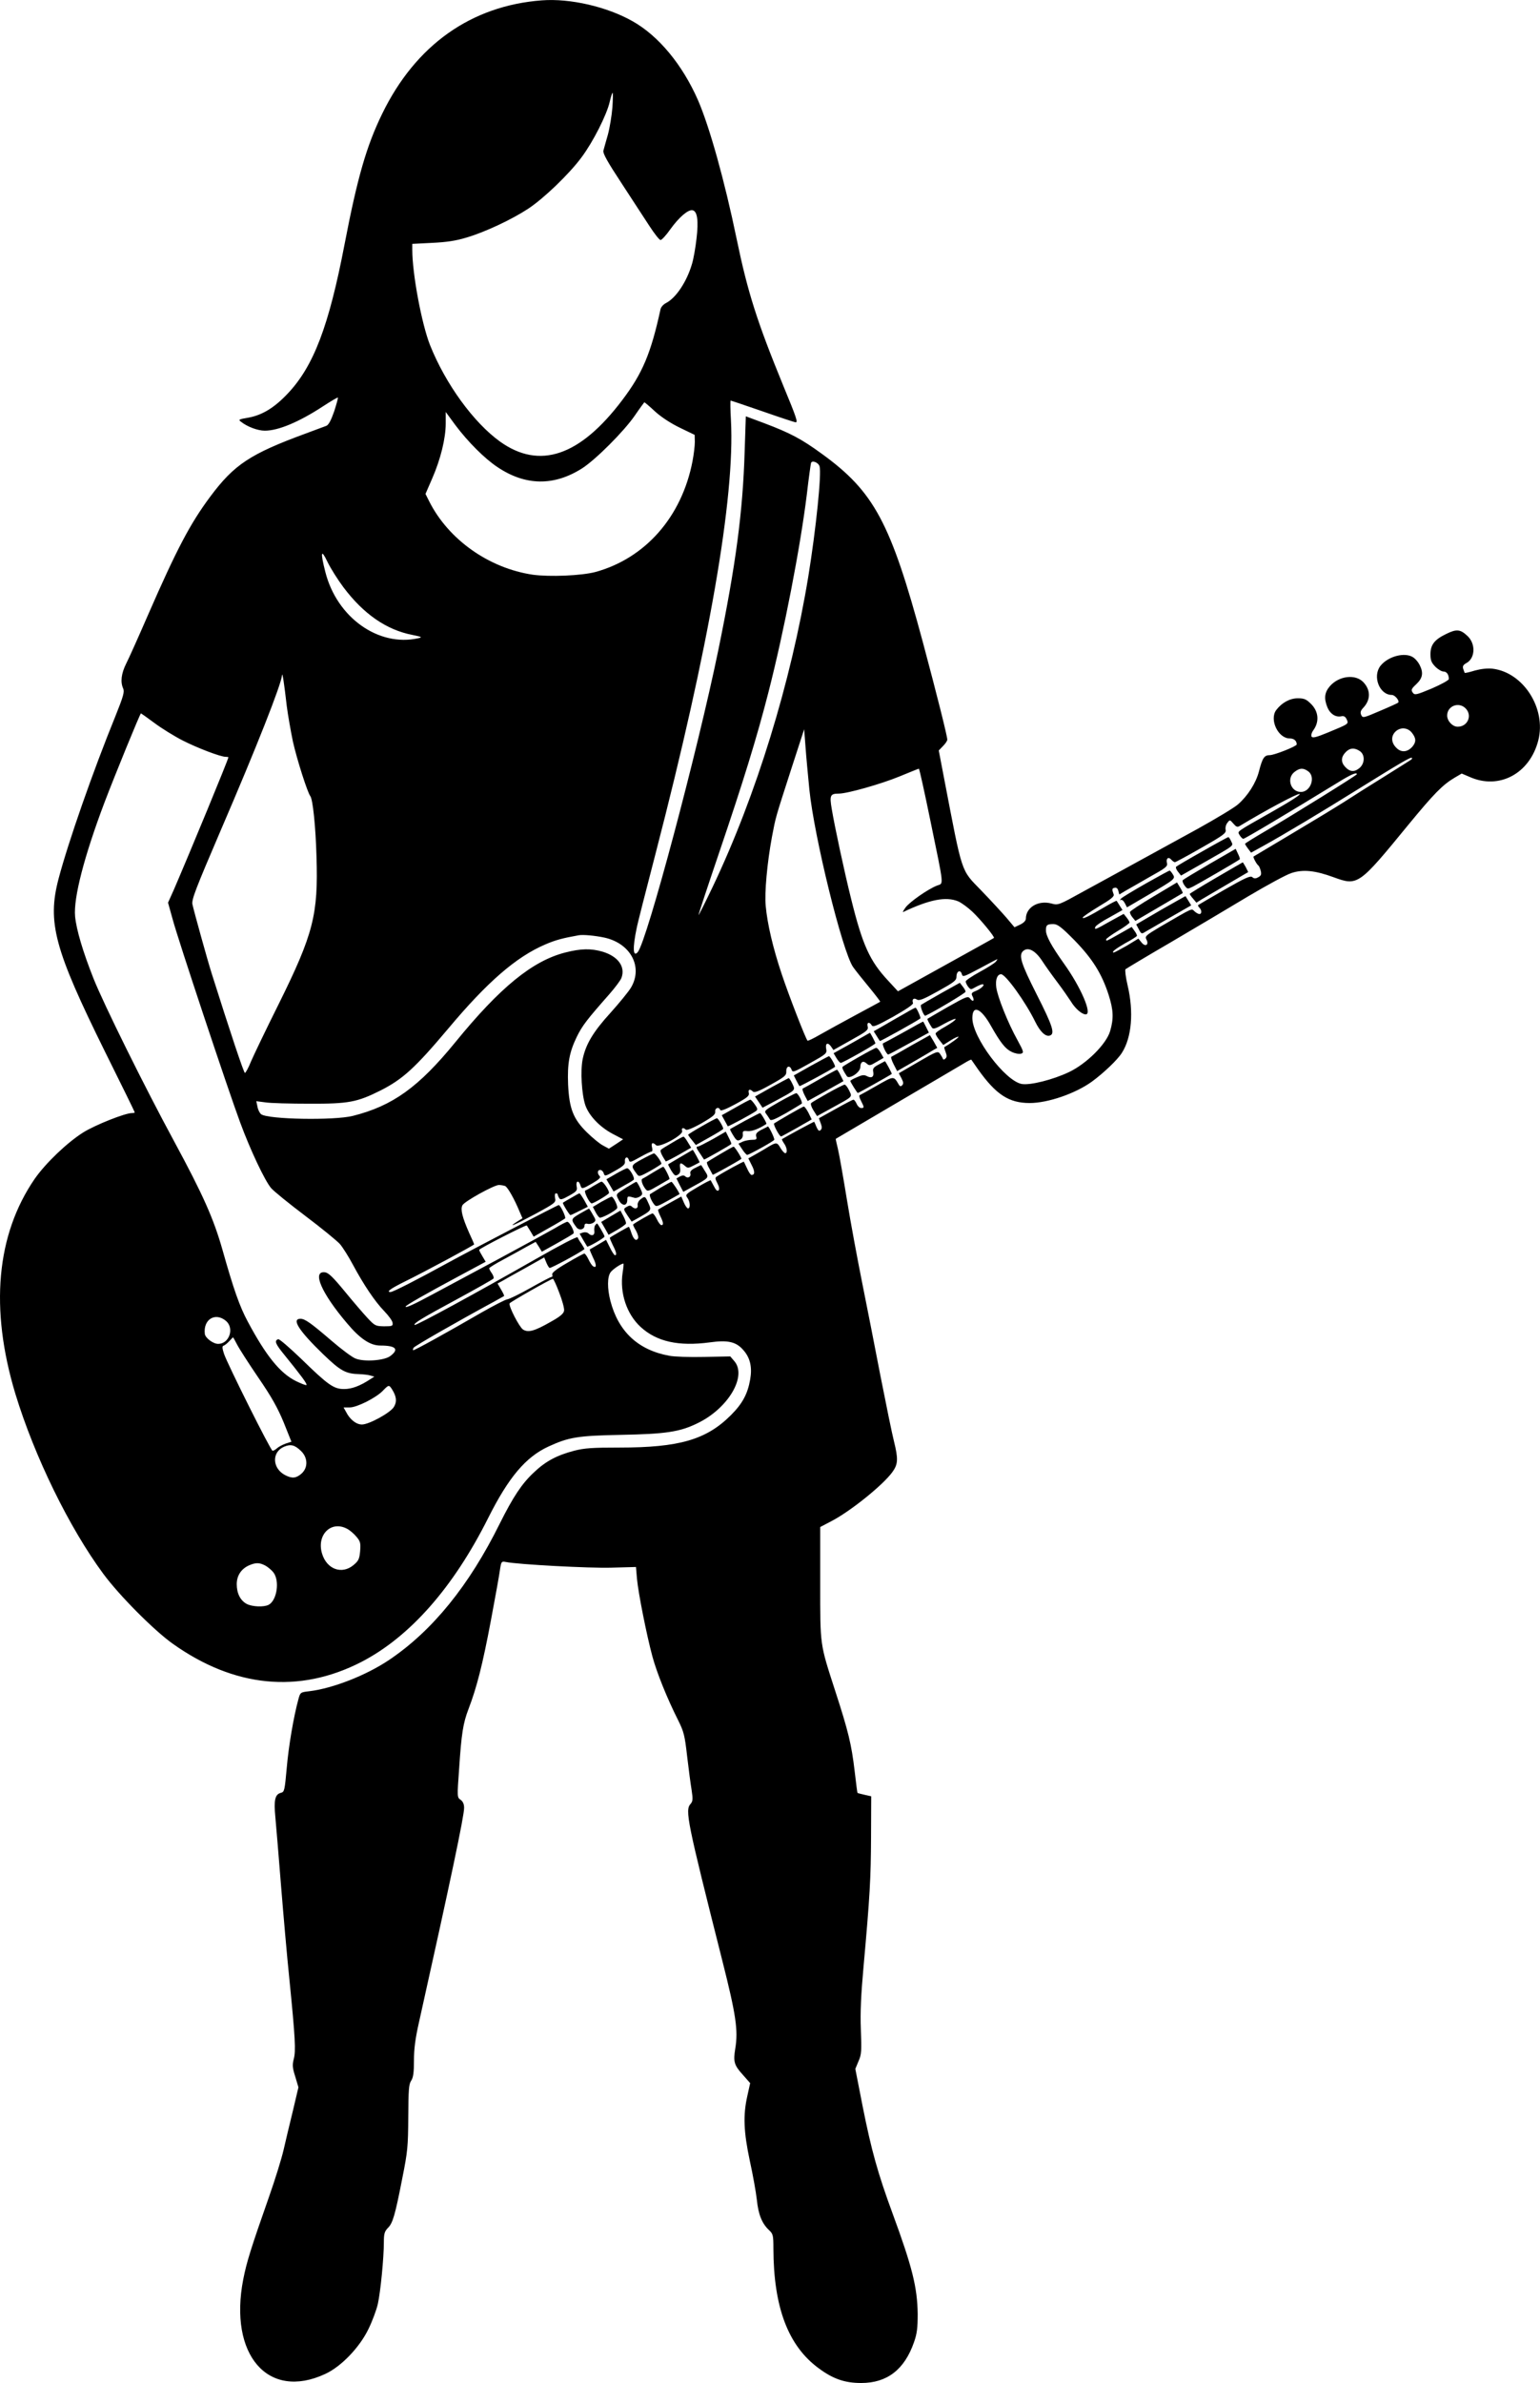 
<svg version="1.0" xmlns="http://www.w3.org/2000/svg"
 width="921.132pt" height="1424.796pt" viewBox="0 0 921.132 1424.796"
 preserveAspectRatio="xMidYMid meet">
<g transform="translate(-75.396,1491.511) scale(0.1,-0.1)"
fill="#000000" stroke="none">
<path d="M3995 14913 c-423 -32 -755 -267 -955 -678 -94 -193 -148 -380 -225
-780 -94 -490 -185 -729 -340 -893 -80 -85 -153 -129 -235 -144 -59 -10 -62
-12 -44 -25 38 -30 100 -53 142 -53 81 0 205 52 350 147 46 30 85 53 87 51 2
-2 -8 -38 -22 -82 -19 -54 -33 -81 -47 -87 -12 -4 -66 -25 -121 -45 -335 -123
-430 -186 -574 -379 -119 -160 -199 -311 -371 -705 -56 -129 -115 -261 -131
-292 -30 -60 -36 -111 -18 -150 8 -20 1 -46 -46 -163 -136 -334 -283 -755
-341 -975 -68 -260 -25 -420 278 -1033 98 -197 178 -360 178 -363 0 -2 -8 -4
-17 -4 -41 0 -217 -70 -290 -115 -96 -60 -226 -184 -292 -279 -229 -334 -269
-775 -115 -1285 114 -374 322 -800 526 -1076 96 -130 302 -337 414 -417 369
-263 757 -301 1129 -110 290 150 550 444 759 861 122 243 224 364 360 427 122
56 175 65 433 70 266 5 352 17 458 69 184 88 299 282 221 372 l-24 28 -156 -3
c-86 -2 -180 1 -209 7 -186 34 -304 144 -352 328 -19 74 -19 143 1 171 13 18
63 52 77 52 2 0 0 -25 -5 -55 -18 -120 24 -247 108 -324 96 -88 227 -117 414
-92 107 15 157 4 200 -46 41 -46 54 -102 41 -176 -15 -86 -46 -144 -115 -213
-147 -147 -309 -194 -667 -194 -161 0 -209 -3 -271 -19 -103 -27 -171 -63
-241 -130 -72 -67 -124 -146 -204 -306 -183 -370 -403 -641 -662 -815 -137
-92 -336 -170 -478 -187 -52 -6 -53 -7 -64 -47 -29 -106 -59 -283 -70 -412
-12 -133 -14 -143 -34 -148 -36 -9 -44 -42 -34 -146 5 -52 20 -237 34 -410 14
-173 36 -425 50 -560 35 -351 39 -428 26 -476 -9 -35 -8 -52 9 -105 l19 -64
-33 -140 c-19 -77 -44 -183 -56 -235 -12 -52 -51 -178 -87 -280 -110 -313
-134 -391 -154 -493 -88 -452 148 -725 490 -566 96 44 206 159 259 269 23 47
48 114 56 150 16 72 36 275 36 369 0 50 4 64 24 85 29 28 43 75 87 301 31 155
34 187 35 362 1 161 3 196 17 217 13 19 17 49 17 121 0 70 8 132 31 233 189
848 269 1228 269 1278 0 22 -7 38 -21 48 -21 14 -21 17 -9 183 14 214 24 275
56 359 50 130 85 269 134 529 27 143 52 282 55 308 7 45 9 48 34 43 72 -15
503 -38 632 -34 l147 4 6 -71 c8 -86 58 -337 92 -463 26 -97 88 -251 154 -382
34 -68 40 -91 54 -216 9 -76 21 -168 27 -203 8 -53 7 -66 -6 -81 -35 -38 -22
-100 190 -940 81 -321 95 -414 77 -523 -13 -79 -7 -100 45 -157 l44 -50 -17
-77 c-26 -115 -22 -214 15 -388 18 -82 37 -187 42 -233 9 -88 31 -142 73 -181
24 -23 26 -31 26 -110 1 -351 88 -582 271 -716 86 -64 157 -88 254 -88 155 0
259 80 316 244 18 51 22 85 22 169 -2 157 -32 280 -150 600 -89 242 -127 379
-179 640 l-44 225 19 46 c18 40 19 61 14 190 -4 104 1 207 16 374 38 423 44
529 45 775 l1 245 -40 9 c-22 5 -41 10 -42 11 -1 0 -9 59 -17 130 -19 161 -38
239 -116 479 -93 288 -90 265 -90 646 l0 335 65 34 c113 58 310 216 367 295
34 47 35 79 9 184 -11 43 -47 219 -81 392 -33 173 -83 425 -110 560 -27 135
-68 355 -90 490 -22 135 -46 272 -54 305 -8 33 -14 60 -13 61 1 1 169 99 372
219 204 120 385 226 403 237 18 11 34 19 36 17 1 -2 20 -29 41 -59 107 -150
184 -200 308 -200 109 0 274 57 372 128 71 52 154 131 180 173 58 91 71 243
34 401 -12 50 -17 94 -13 98 5 4 126 77 269 160 143 84 352 208 465 276 113
67 229 130 258 139 69 23 141 16 253 -25 145 -53 150 -49 448 315 153 186 204
238 277 281 l41 24 47 -20 c176 -79 360 19 411 218 49 191 -89 407 -274 429
-31 3 -68 -1 -105 -11 -32 -10 -59 -16 -61 -14 -1 2 -5 12 -9 24 -5 15 0 24
18 34 54 28 58 115 8 162 -43 41 -66 43 -127 13 -71 -34 -95 -65 -95 -122 0
-36 6 -50 29 -74 16 -16 38 -29 49 -29 19 0 32 -18 32 -45 0 -7 -46 -32 -101
-56 -96 -40 -103 -41 -115 -25 -11 16 -9 22 22 51 38 36 43 68 19 115 -8 16
-25 36 -37 44 -49 34 -151 8 -197 -50 -49 -63 -6 -174 68 -174 19 0 48 -36 38
-46 -3 -3 -51 -25 -108 -49 -100 -43 -104 -44 -113 -25 -7 15 -4 26 12 43 45
48 45 106 1 153 -47 50 -145 39 -200 -23 -33 -38 -37 -74 -15 -128 16 -38 48
-59 81 -53 17 4 26 -1 34 -18 12 -28 15 -26 -113 -79 -68 -28 -91 -34 -97 -24
-4 8 0 24 12 40 35 50 30 110 -15 155 -28 28 -41 34 -79 34 -48 0 -96 -26
-130 -71 -41 -57 12 -169 81 -169 26 0 42 -14 42 -36 0 -11 -134 -64 -161 -64
-33 0 -44 -16 -65 -98 -18 -69 -67 -146 -126 -197 -23 -20 -133 -86 -243 -147
-110 -60 -274 -150 -365 -200 -91 -50 -233 -128 -316 -173 -148 -82 -151 -83
-191 -72 -79 21 -153 -23 -153 -91 0 -11 -13 -25 -34 -35 l-34 -16 -48 57
c-27 31 -94 104 -150 162 -125 129 -111 89 -224 676 l-31 162 25 26 c14 14 26
31 26 39 0 21 -62 268 -146 582 -193 717 -292 901 -606 1128 -121 88 -187 123
-343 182 l-110 41 -7 -210 c-11 -360 -52 -674 -158 -1190 -124 -603 -426
-1736 -481 -1803 -29 -34 -32 23 -7 142 5 28 57 230 114 450 319 1231 475
2127 450 2588 -4 64 -4 117 -2 117 3 0 89 -29 193 -65 103 -36 191 -65 196
-65 14 0 6 26 -74 219 -157 383 -213 559 -279 878 -72 348 -162 670 -231 829
-93 212 -235 384 -391 472 -153 87 -375 138 -543 125z m422 -640 c-4 -49 -16
-122 -27 -163 -12 -41 -24 -85 -27 -96 -4 -16 26 -69 109 -195 62 -96 138
-211 167 -256 30 -46 59 -83 66 -83 7 0 34 29 59 65 52 72 106 118 132 113 29
-5 37 -62 24 -170 -6 -54 -18 -122 -27 -151 -31 -106 -95 -202 -154 -233 -16
-8 -31 -24 -34 -37 -58 -266 -108 -384 -229 -544 -253 -335 -494 -417 -730
-249 -159 114 -327 345 -420 578 -50 127 -106 426 -106 569 l0 36 118 6 c85 4
142 12 207 32 109 32 271 108 368 172 94 62 245 207 319 307 69 92 152 256
169 333 7 29 14 53 17 53 3 0 2 -39 -1 -87z m256 -1819 c39 -35 95 -71 149
-97 l87 -42 1 -42 c0 -23 -6 -75 -14 -116 -64 -332 -282 -580 -581 -662 -84
-22 -273 -30 -375 -16 -262 39 -504 210 -619 439 l-22 44 40 92 c50 114 81
240 81 329 l0 69 58 -79 c76 -101 175 -200 252 -251 167 -112 338 -114 506 -7
81 52 249 220 314 314 30 44 57 80 58 81 2 0 32 -25 65 -56z m983 -327 c13
-41 -21 -374 -67 -657 -104 -635 -312 -1311 -572 -1857 -45 -94 -83 -170 -85
-169 -1 2 54 169 123 372 144 424 226 689 295 959 94 367 191 868 230 1185 11
96 23 180 25 187 6 18 44 3 51 -20z m-2848 -723 c121 -161 258 -255 412 -285
58 -12 62 -14 35 -20 -237 -53 -486 124 -555 396 -31 121 -26 142 13 60 19
-39 62 -107 95 -151z m-339 -709 c7 -55 24 -151 37 -214 24 -107 87 -304 104
-326 15 -19 32 -181 37 -361 11 -347 -18 -462 -226 -882 -76 -152 -150 -307
-166 -344 -15 -38 -32 -68 -36 -68 -7 0 -89 247 -199 595 -25 79 -106 371
-115 413 -6 28 19 92 169 442 215 499 363 874 367 929 2 20 13 -53 28 -184z
m7051 -15 c42 -42 13 -110 -47 -110 -31 0 -63 34 -63 67 0 57 69 84 110 43z
m-7842 -88 c43 -32 119 -79 168 -104 88 -45 227 -98 258 -98 9 0 16 -1 16 -3
0 -12 -229 -566 -326 -791 l-35 -78 27 -97 c32 -121 334 -1028 404 -1216 61
-166 148 -349 185 -393 15 -18 106 -92 204 -166 97 -73 191 -150 208 -169 17
-20 52 -75 78 -124 64 -119 130 -218 187 -277 26 -27 49 -58 50 -70 3 -19 -2
-21 -51 -21 -51 1 -55 3 -100 51 -25 27 -87 99 -136 159 -70 85 -97 111 -118
113 -78 9 -21 -124 132 -304 78 -93 139 -134 200 -134 93 0 114 -22 59 -63
-36 -27 -158 -36 -209 -14 -20 8 -83 55 -140 104 -127 109 -161 133 -188 133
-55 0 -10 -71 136 -212 104 -100 134 -117 218 -119 22 -1 51 -4 64 -8 l24 -7
-24 -15 c-62 -41 -111 -59 -157 -59 -62 0 -95 23 -259 183 -68 65 -128 117
-135 115 -25 -9 -17 -28 37 -94 98 -121 138 -174 132 -180 -3 -3 -31 8 -64 24
-95 48 -178 151 -287 355 -49 91 -85 194 -151 428 -53 187 -116 329 -289 649
-180 332 -422 822 -483 975 -63 159 -102 290 -110 371 -10 110 54 359 177 684
59 155 212 530 217 530 1 0 38 -26 81 -58z m7521 -58 c26 -33 26 -55 4 -82
-30 -35 -68 -38 -97 -8 -31 30 -33 69 -6 96 29 29 74 26 99 -6z m-3604 -339
c29 -285 197 -966 261 -1061 14 -20 57 -74 96 -121 38 -46 68 -86 67 -87 -2
-2 -69 -38 -149 -81 -80 -43 -176 -96 -213 -117 -38 -22 -71 -38 -73 -35 -11
11 -111 268 -154 397 -53 158 -86 300 -96 408 -8 80 9 260 37 412 24 125 18
104 115 405 l78 240 8 -105 c4 -58 15 -172 23 -255z m3293 229 c32 -22 30 -76
-5 -103 -30 -24 -58 -20 -85 11 -24 27 -23 57 4 85 25 27 54 29 86 7z m305
-52 c-6 -4 -77 -49 -159 -100 -82 -51 -192 -120 -244 -154 -52 -33 -194 -119
-315 -191 -121 -72 -221 -132 -223 -133 -5 -3 19 -48 29 -54 4 -3 10 -17 14
-32 5 -21 2 -29 -15 -38 -16 -9 -25 -9 -36 1 -12 9 -43 -5 -167 -76 -83 -48
-154 -89 -156 -91 -3 -3 1 -10 7 -16 15 -15 15 -38 0 -38 -6 0 -19 7 -29 16
-20 18 -2 26 -207 -93 -84 -50 -91 -56 -81 -75 17 -32 -6 -47 -29 -18 l-19 23
-69 -42 c-39 -22 -74 -41 -78 -41 -18 0 10 22 69 56 36 19 67 39 69 43 2 3 -4
17 -14 30 l-17 24 -69 -39 c-85 -48 -84 -48 -84 -36 0 5 32 28 70 51 39 23 70
46 70 50 0 5 -8 19 -18 31 l-17 21 -82 -45 c-88 -50 -95 -53 -87 -32 3 7 40
33 84 56 l78 44 -16 25 c-9 14 -17 28 -19 30 -1 2 -33 -14 -70 -36 -97 -57
-133 -75 -133 -64 0 4 43 34 96 66 74 44 94 60 89 73 -11 30 -10 36 6 39 10 3
19 -4 22 -18 l6 -22 35 21 c19 11 85 48 145 83 99 55 110 64 105 84 -7 28 9
40 26 20 7 -8 17 -15 21 -15 5 0 77 39 159 86 132 75 149 88 145 107 -3 12 1
31 10 42 15 20 15 20 36 -4 16 -19 24 -23 37 -15 159 96 345 195 359 192 11
-2 -53 -43 -162 -105 -229 -130 -209 -116 -196 -142 7 -11 16 -21 22 -21 9 0
261 150 568 338 74 46 111 62 111 48 0 -6 -393 -250 -542 -337 -70 -41 -127
-76 -127 -79 0 -3 8 -16 18 -29 l18 -24 69 38 c127 70 357 208 559 334 261
162 328 202 334 195 3 -3 0 -8 -6 -12z m-2874 -364 c84 -408 80 -372 39 -388
-55 -22 -161 -96 -187 -130 -13 -18 -20 -31 -15 -28 158 75 256 94 329 64 19
-8 57 -36 84 -61 50 -47 137 -153 130 -158 -2 -2 -132 -74 -289 -161 l-285
-158 -60 65 c-109 117 -152 212 -220 487 -40 160 -99 435 -116 538 -14 82 -9
92 42 92 51 0 255 58 364 103 61 25 112 46 115 46 3 1 34 -140 69 -311z m2259
296 c47 -33 16 -124 -43 -124 -61 0 -87 81 -39 119 32 25 52 26 82 5z m-1397
-1011 c107 -110 163 -199 204 -326 29 -91 31 -142 9 -217 -23 -78 -141 -195
-246 -245 -97 -46 -233 -80 -283 -71 -100 19 -295 279 -295 394 0 82 52 60
112 -48 56 -99 86 -137 123 -154 20 -10 44 -14 56 -11 18 6 17 11 -21 81 -57
102 -120 260 -127 316 -6 47 6 78 29 78 27 0 147 -167 204 -284 30 -61 63 -92
89 -82 30 11 14 60 -80 245 -95 188 -110 236 -80 261 29 24 71 2 111 -58 20
-31 63 -91 94 -132 31 -41 66 -92 79 -112 25 -42 66 -78 89 -78 41 0 -29 163
-131 305 -74 104 -107 164 -107 198 0 31 7 37 44 37 25 0 47 -16 127 -97z
m-2811 16 c157 -35 231 -176 158 -299 -15 -25 -70 -92 -122 -150 -103 -113
-148 -187 -167 -278 -14 -70 -6 -209 16 -275 22 -63 86 -130 163 -171 l63 -33
-42 -28 -43 -28 -35 19 c-20 10 -63 46 -97 79 -81 80 -105 141 -112 285 -5
126 7 193 52 286 33 67 60 102 194 254 35 40 68 84 73 98 25 67 -20 129 -113
157 -69 20 -129 19 -223 -5 -196 -50 -390 -208 -658 -537 -219 -268 -374 -380
-613 -440 -113 -28 -506 -21 -548 10 -9 7 -19 27 -22 45 l-7 33 54 -7 c30 -5
149 -8 264 -8 234 -1 285 9 425 79 134 68 207 135 405 370 232 277 405 428
580 503 60 26 104 38 200 55 26 5 99 -2 155 -14z m2340 -144 c-7 -9 -50 -36
-96 -61 -46 -25 -84 -51 -84 -57 0 -7 7 -21 15 -32 15 -18 16 -18 44 -2 16 9
35 17 41 17 20 0 -6 -26 -40 -40 -25 -10 -28 -15 -19 -32 14 -26 3 -37 -14
-14 -13 17 -21 14 -133 -49 -65 -38 -120 -69 -122 -71 -4 -2 8 -25 26 -53 8
-11 23 -6 76 24 36 20 66 32 66 27 0 -6 -27 -25 -60 -44 -33 -18 -60 -37 -60
-43 0 -5 10 -23 23 -39 l23 -29 43 27 c24 15 45 25 48 22 4 -3 -50 -42 -85
-62 -1 -1 2 -14 8 -29 8 -21 8 -31 -1 -39 -8 -8 -13 -8 -16 0 -2 6 -10 19 -17
29 -12 17 -21 14 -129 -49 l-117 -68 16 -30 c12 -23 13 -33 4 -42 -8 -8 -13
-7 -20 4 -31 53 -28 53 -130 -5 -52 -30 -99 -56 -104 -58 -5 -2 -1 -17 8 -34
20 -39 20 -43 1 -43 -9 0 -21 11 -27 25 -6 14 -15 25 -19 25 -5 0 -53 -25
-108 -56 l-99 -55 11 -30 c8 -21 8 -32 0 -40 -9 -9 -15 -5 -25 17 -6 16 -13
30 -14 32 -1 2 -173 -91 -193 -104 -1 -2 4 -13 13 -26 18 -25 21 -58 7 -58 -6
0 -18 14 -28 30 -20 35 -25 36 -67 12 -17 -11 -52 -31 -78 -46 l-48 -27 20
-40 c20 -38 20 -59 -1 -59 -5 0 -17 17 -26 38 -10 20 -18 39 -20 41 -2 3 -127
-65 -161 -88 -12 -7 -11 -14 3 -41 11 -21 13 -36 7 -42 -7 -7 -16 1 -27 23
-10 19 -19 35 -20 37 -2 2 -37 -16 -79 -41 -70 -41 -74 -45 -61 -63 17 -22 20
-64 4 -64 -5 0 -17 16 -25 36 l-15 35 -67 -37 c-37 -20 -69 -39 -71 -41 -3 -2
3 -19 12 -38 20 -41 21 -55 7 -55 -6 0 -18 16 -27 35 -9 19 -21 35 -26 35 -8
0 -102 -54 -116 -66 -2 -2 6 -19 17 -37 11 -20 16 -40 12 -47 -11 -18 -27 -5
-40 35 -6 19 -13 35 -15 35 -4 0 -107 -59 -113 -65 -2 -2 6 -21 17 -44 22 -43
26 -61 13 -61 -4 0 -18 21 -30 46 l-23 46 -47 -28 c-26 -15 -48 -28 -50 -29
-2 -2 7 -23 19 -49 22 -44 22 -65 0 -52 -6 4 -18 22 -27 41 -9 19 -20 35 -25
35 -4 0 -51 -25 -103 -56 -66 -38 -93 -60 -89 -70 3 -8 1 -14 -5 -14 -5 0 -62
-30 -126 -66 -64 -36 -127 -67 -139 -68 -12 -2 -80 -37 -152 -78 -209 -121
-406 -230 -410 -226 -2 2 -1 9 3 15 6 10 255 153 482 276 30 17 57 32 59 33 2
2 -6 19 -18 39 l-21 36 28 15 c15 9 77 44 139 78 l112 63 12 -29 c6 -15 15
-31 20 -34 6 -4 180 90 208 112 2 2 -6 15 -16 31 -11 15 -22 33 -24 40 -2 7
-104 -46 -249 -129 -354 -202 -720 -401 -726 -395 -9 9 44 41 259 157 114 62
210 116 213 121 3 5 -2 19 -10 31 -9 12 -16 26 -16 30 0 4 39 28 88 54 48 26
110 60 138 76 l52 28 19 -29 18 -30 90 50 c50 28 94 54 99 59 9 9 -23 70 -37
70 -5 0 -39 -17 -75 -39 -37 -21 -188 -104 -337 -184 -148 -79 -324 -174 -390
-209 -115 -62 -165 -85 -165 -75 0 7 121 76 317 181 l162 87 -19 32 c-11 18
-20 35 -20 39 0 8 280 151 285 146 1 -2 11 -17 22 -35 l19 -32 90 51 c49 27
93 54 98 58 7 7 -28 80 -38 80 -8 0 -541 -278 -670 -349 -175 -96 -321 -171
-336 -171 -28 0 -1 20 88 64 116 57 412 216 412 221 0 2 -13 33 -30 69 -41 93
-53 141 -40 165 12 23 189 121 218 121 11 0 28 -3 37 -6 15 -6 55 -76 88 -156
l16 -37 -32 -20 c-65 -42 -12 -19 109 46 120 65 124 69 118 95 -3 17 -1 28 5
28 6 0 11 -3 11 -7 0 -5 4 -14 9 -22 7 -11 18 -8 59 15 46 26 50 31 45 56 -6
32 12 39 22 8 8 -26 10 -26 74 11 39 23 50 34 42 42 -16 16 -14 37 3 37 8 0
18 -9 21 -20 6 -19 9 -19 68 15 47 26 61 39 59 54 -4 26 15 36 23 12 5 -18 9
-17 66 15 34 19 65 34 70 34 5 0 7 11 3 25 -7 27 4 33 24 13 18 -18 164 60
156 85 -6 18 6 23 22 8 5 -6 41 8 94 38 69 40 84 53 82 70 -3 22 23 31 30 9 3
-7 35 5 90 35 72 39 85 50 81 67 -6 22 7 26 24 9 9 -9 36 1 107 41 83 46 94
55 93 78 -2 31 20 41 31 13 7 -20 12 -18 110 37 97 54 103 59 98 84 -7 35 8
44 28 17 l15 -22 105 59 c94 52 105 61 100 81 -7 26 10 31 24 8 7 -13 29 -4
130 52 79 45 120 73 117 81 -8 22 4 33 23 21 14 -9 39 1 127 50 97 54 110 64
110 87 0 33 24 44 32 15 5 -19 11 -17 107 34 55 30 103 55 105 55 2 0 -2 -7
-9 -15z m-2611 -1979 c18 -46 31 -94 29 -107 -2 -17 -22 -35 -78 -66 -99 -57
-137 -67 -168 -47 -22 15 -86 138 -80 156 3 8 246 146 259 147 3 1 21 -37 38
-83z m-1993 -169 c51 -44 19 -137 -47 -137 -30 0 -77 35 -80 60 -10 87 63 131
127 77z m65 -139 c12 -24 69 -113 127 -198 81 -118 117 -183 153 -270 l46
-115 -34 -11 c-19 -7 -42 -19 -52 -28 -10 -9 -22 -16 -27 -15 -11 1 -268 515
-290 579 -11 34 -12 46 -3 49 7 2 22 14 33 26 12 13 22 23 23 24 2 1 12 -18
24 -41z m928 -270 c27 -43 30 -74 11 -105 -21 -35 -147 -104 -190 -105 -34 -1
-73 29 -96 75 l-15 27 37 0 c43 0 159 58 199 101 34 35 36 35 54 7z m-544
-369 c41 -40 42 -100 2 -135 -32 -28 -56 -30 -97 -9 -78 40 -82 138 -7 170 40
17 64 11 102 -26z m274 -464 c16 -8 41 -29 56 -47 24 -28 27 -38 23 -87 -4
-47 -10 -59 -39 -83 -70 -59 -161 -26 -189 69 -33 111 54 198 149 148z m-489
-220 c15 -8 38 -27 49 -41 39 -50 22 -167 -28 -194 -29 -15 -98 -12 -131 5
-38 20 -60 63 -60 118 0 52 27 92 74 113 40 17 61 17 96 -1z"/>
<path d="M7946 9825 c-82 -46 -153 -88 -157 -92 -4 -4 1 -18 11 -30 l18 -23
134 76 c193 110 179 100 166 129 -6 14 -14 25 -17 25 -3 0 -73 -38 -155 -85z"/>
<path d="M7991 9751 c-84 -49 -157 -93 -162 -98 -4 -4 0 -19 10 -32 17 -23 18
-23 52 -6 33 17 270 154 278 162 3 2 -2 17 -10 33 l-14 30 -154 -89z"/>
<path d="M8028 9667 c-87 -51 -158 -94 -158 -97 1 -3 9 -16 20 -28 l20 -24 32
20 c18 11 88 52 155 91 l123 72 -15 30 c-9 16 -17 29 -18 28 -1 0 -73 -42
-159 -92z"/>
<path d="M7610 9634 c-74 -42 -142 -83 -150 -91 -8 -9 -10 -13 -3 -9 7 4 17
-4 25 -19 l13 -25 130 76 c160 94 161 95 143 123 -7 11 -15 21 -18 21 -3 0
-66 -34 -140 -76z"/>
<path d="M7655 9556 c-76 -45 -140 -87 -142 -93 -2 -5 4 -20 14 -32 l18 -22
140 82 c77 45 141 83 143 84 2 2 -5 16 -15 33 l-19 31 -139 -83z"/>
<path d="M7697 9474 l-147 -86 16 -30 c14 -27 17 -28 37 -15 12 7 79 46 149
86 l127 73 -16 26 c-9 15 -17 28 -18 29 0 1 -67 -37 -148 -83z"/>
<path d="M6382 8976 c-62 -35 -115 -66 -119 -69 -7 -8 17 -69 26 -65 52 23
240 136 240 143 1 6 -7 20 -17 32 l-17 22 -113 -63z"/>
<path d="M6170 8858 c-30 -17 -85 -48 -122 -70 l-68 -39 17 -27 c9 -15 18 -29
20 -31 2 -3 227 122 242 135 4 4 -22 64 -29 64 -3 0 -30 -14 -60 -32z"/>
<path d="M6160 8744 c-63 -35 -119 -65 -124 -67 -9 -3 20 -67 31 -67 3 0 59
30 124 66 l119 65 -16 32 c-9 18 -17 33 -18 34 -1 1 -53 -27 -116 -63z"/>
<path d="M5848 8678 l-108 -60 17 -29 c10 -16 21 -29 26 -29 11 0 207 110 207
117 0 6 -30 63 -33 63 -1 -1 -50 -28 -109 -62z"/>
<path d="M6205 8664 c-60 -35 -114 -65 -119 -67 -5 -1 1 -22 13 -45 l21 -41
98 56 c53 31 107 62 119 70 l23 13 -21 38 c-12 20 -22 37 -23 38 0 0 -50 -28
-111 -62z"/>
<path d="M5892 8596 c-51 -29 -95 -56 -98 -59 -5 -5 3 -23 25 -56 14 -22 81
23 81 54 0 31 17 41 38 21 16 -14 21 -13 59 10 l42 24 -17 30 c-9 16 -21 30
-27 30 -5 0 -52 -25 -103 -54z"/>
<path d="M5603 8542 l-101 -57 15 -30 c9 -17 17 -32 19 -34 2 -3 195 101 212
115 6 4 -28 64 -36 64 -4 -1 -53 -27 -109 -58z"/>
<path d="M6009 8550 c-30 -16 -36 -24 -32 -43 6 -31 -10 -41 -38 -26 -17 9
-29 7 -60 -7 -22 -9 -39 -19 -39 -22 0 -6 41 -72 45 -72 4 0 198 109 203 114
2 3 -38 77 -41 76 -1 -1 -18 -9 -38 -20z"/>
<path d="M5660 8465 c-52 -30 -99 -56 -104 -58 -5 -1 0 -19 10 -39 l19 -36
107 59 107 60 -17 34 c-9 19 -19 34 -22 34 -3 0 -48 -24 -100 -54z"/>
<path d="M5368 8414 l-98 -55 23 -34 22 -33 85 45 c116 63 112 58 93 99 -9 19
-19 34 -22 33 -3 -1 -50 -26 -103 -55z"/>
<path d="M5705 8379 c-49 -28 -94 -54 -99 -59 -5 -5 1 -24 13 -43 l22 -35 82
45 c137 75 129 67 110 108 -9 19 -21 35 -27 35 -6 0 -51 -23 -101 -51z"/>
<path d="M5413 8326 c-86 -49 -90 -53 -76 -71 8 -11 18 -26 22 -33 6 -10 29 0
97 38 49 29 91 54 93 56 8 7 -22 64 -33 63 -6 -1 -52 -24 -103 -53z"/>
<path d="M5153 8293 l-82 -46 17 -31 c9 -17 18 -33 19 -35 2 -3 150 76 170 92
10 7 8 16 -8 38 -11 16 -23 29 -27 29 -4 0 -44 -21 -89 -47z"/>
<path d="M5473 8251 c-45 -26 -85 -50 -89 -53 -6 -6 32 -78 42 -78 2 0 44 23
94 51 l89 51 -19 39 c-11 21 -24 39 -28 38 -4 0 -44 -22 -89 -48z"/>
<path d="M5210 8214 c-47 -26 -87 -48 -89 -50 -2 -1 7 -19 19 -38 18 -30 25
-34 41 -26 11 6 18 19 16 33 -2 19 2 22 29 19 26 -2 66 13 112 43 4 3 -32 65
-38 65 -3 0 -43 -21 -90 -46z"/>
<path d="M4953 8182 c-46 -26 -83 -49 -83 -52 1 -3 11 -18 24 -33 l22 -28 82
46 c45 25 82 48 82 51 0 12 -31 64 -38 63 -4 0 -44 -21 -89 -47z"/>
<path d="M5308 8160 c-28 -15 -35 -24 -31 -40 5 -17 1 -20 -25 -20 -17 0 -42
-5 -56 -11 l-25 -12 22 -33 c12 -19 26 -34 30 -34 11 0 156 80 162 90 4 7 -32
81 -38 80 -1 -1 -18 -10 -39 -20z"/>
<path d="M5017 8104 c-44 -24 -83 -44 -88 -44 -14 0 -11 -9 13 -43 12 -18 22
-33 23 -35 2 -2 154 84 163 93 2 2 -5 19 -15 38 l-18 36 -78 -45z"/>
<path d="M4775 8083 c-33 -19 -64 -38 -68 -43 -7 -6 3 -29 29 -69 2 -1 36 16
77 39 l75 43 -20 33 c-11 19 -23 34 -26 33 -4 0 -34 -16 -67 -36z"/>
<path d="M5062 8015 c-41 -24 -76 -46 -79 -48 -3 -3 3 -21 14 -39 10 -18 19
-35 20 -37 2 -2 142 75 171 95 5 3 -40 74 -46 73 -4 0 -40 -20 -80 -44z"/>
<path d="M4825 7998 c-38 -23 -72 -42 -74 -44 -2 -2 7 -19 18 -38 19 -30 25
-34 40 -24 12 7 16 19 13 39 -5 33 3 36 29 13 16 -14 20 -14 51 2 18 9 34 18
36 19 3 2 -38 76 -41 75 -1 -1 -33 -19 -72 -42z"/>
<path d="M4592 7983 c-66 -36 -66 -38 -29 -87 13 -18 16 -17 80 18 37 21 67
40 67 43 0 13 -36 63 -45 62 -5 -1 -38 -17 -73 -36z"/>
<path d="M4912 7932 c-23 -11 -32 -22 -29 -33 6 -21 -16 -32 -31 -17 -7 7 -17
6 -31 -1 l-21 -12 20 -40 21 -40 58 32 c99 54 97 52 71 93 -12 20 -22 36 -23
35 -1 0 -17 -8 -35 -17z"/>
<path d="M4660 7905 c-30 -19 -59 -36 -64 -38 -10 -4 -1 -35 18 -60 13 -17 17
-16 77 19 35 20 65 38 67 39 5 4 -31 75 -37 74 -3 0 -31 -16 -61 -34z"/>
<path d="M4438 7897 l-57 -33 22 -37 21 -36 55 31 c31 17 60 34 65 39 10 9
-24 69 -39 69 -5 0 -36 -15 -67 -33z"/>
<path d="M4305 7825 c-22 -14 -44 -26 -50 -28 -11 -4 25 -77 38 -77 12 0 96
50 103 61 6 10 -32 69 -44 69 -4 0 -25 -12 -47 -25z"/>
<path d="M4502 7816 c-68 -43 -66 -39 -47 -76 19 -37 50 -38 51 0 0 25 2 25
44 13 8 -2 23 2 33 9 16 12 16 15 0 50 -10 21 -20 37 -23 37 -3 0 -29 -15 -58
-33z"/>
<path d="M4705 7814 c-33 -20 -62 -38 -63 -39 -6 -5 7 -38 23 -59 13 -18 17
-17 82 19 37 21 69 39 71 40 4 3 -42 74 -48 74 -3 0 -32 -16 -65 -35z"/>
<path d="M4170 7753 c-25 -14 -47 -27 -49 -29 -4 -4 39 -74 45 -74 3 0 27 11
54 25 l50 25 -22 40 c-13 22 -25 40 -28 40 -3 0 -25 -12 -50 -27z"/>
<path d="M4352 7730 l-52 -31 15 -29 c8 -16 19 -31 25 -35 10 -6 95 39 105 56
7 10 -22 69 -33 69 -4 0 -31 -14 -60 -30z"/>
<path d="M4585 7744 c-11 -8 -19 -24 -17 -34 4 -22 -17 -27 -35 -9 -8 8 -16 7
-31 -2 -20 -12 -20 -13 5 -51 l25 -37 47 26 c72 41 73 43 53 85 -19 42 -20 43
-47 22z"/>
<path d="M4223 7659 c-55 -32 -56 -35 -21 -82 15 -21 48 -14 48 10 0 10 7 14
18 11 10 -3 26 0 36 7 16 12 15 15 -5 49 -11 20 -22 36 -22 35 -1 0 -26 -14
-54 -30z"/>
<path d="M4407 7643 l-57 -34 22 -38 22 -39 51 29 c27 16 51 33 53 38 2 5 -5
25 -15 44 l-18 34 -58 -34z"/>
<path d="M4313 7588 c-4 -7 -6 -23 -4 -35 3 -25 -17 -31 -36 -12 -6 6 -20 8
-31 5 l-21 -7 21 -37 c12 -20 23 -39 24 -40 4 -6 104 52 104 60 0 8 -41 78
-45 78 -2 0 -7 -6 -12 -12z"/>
</g>
</svg>
